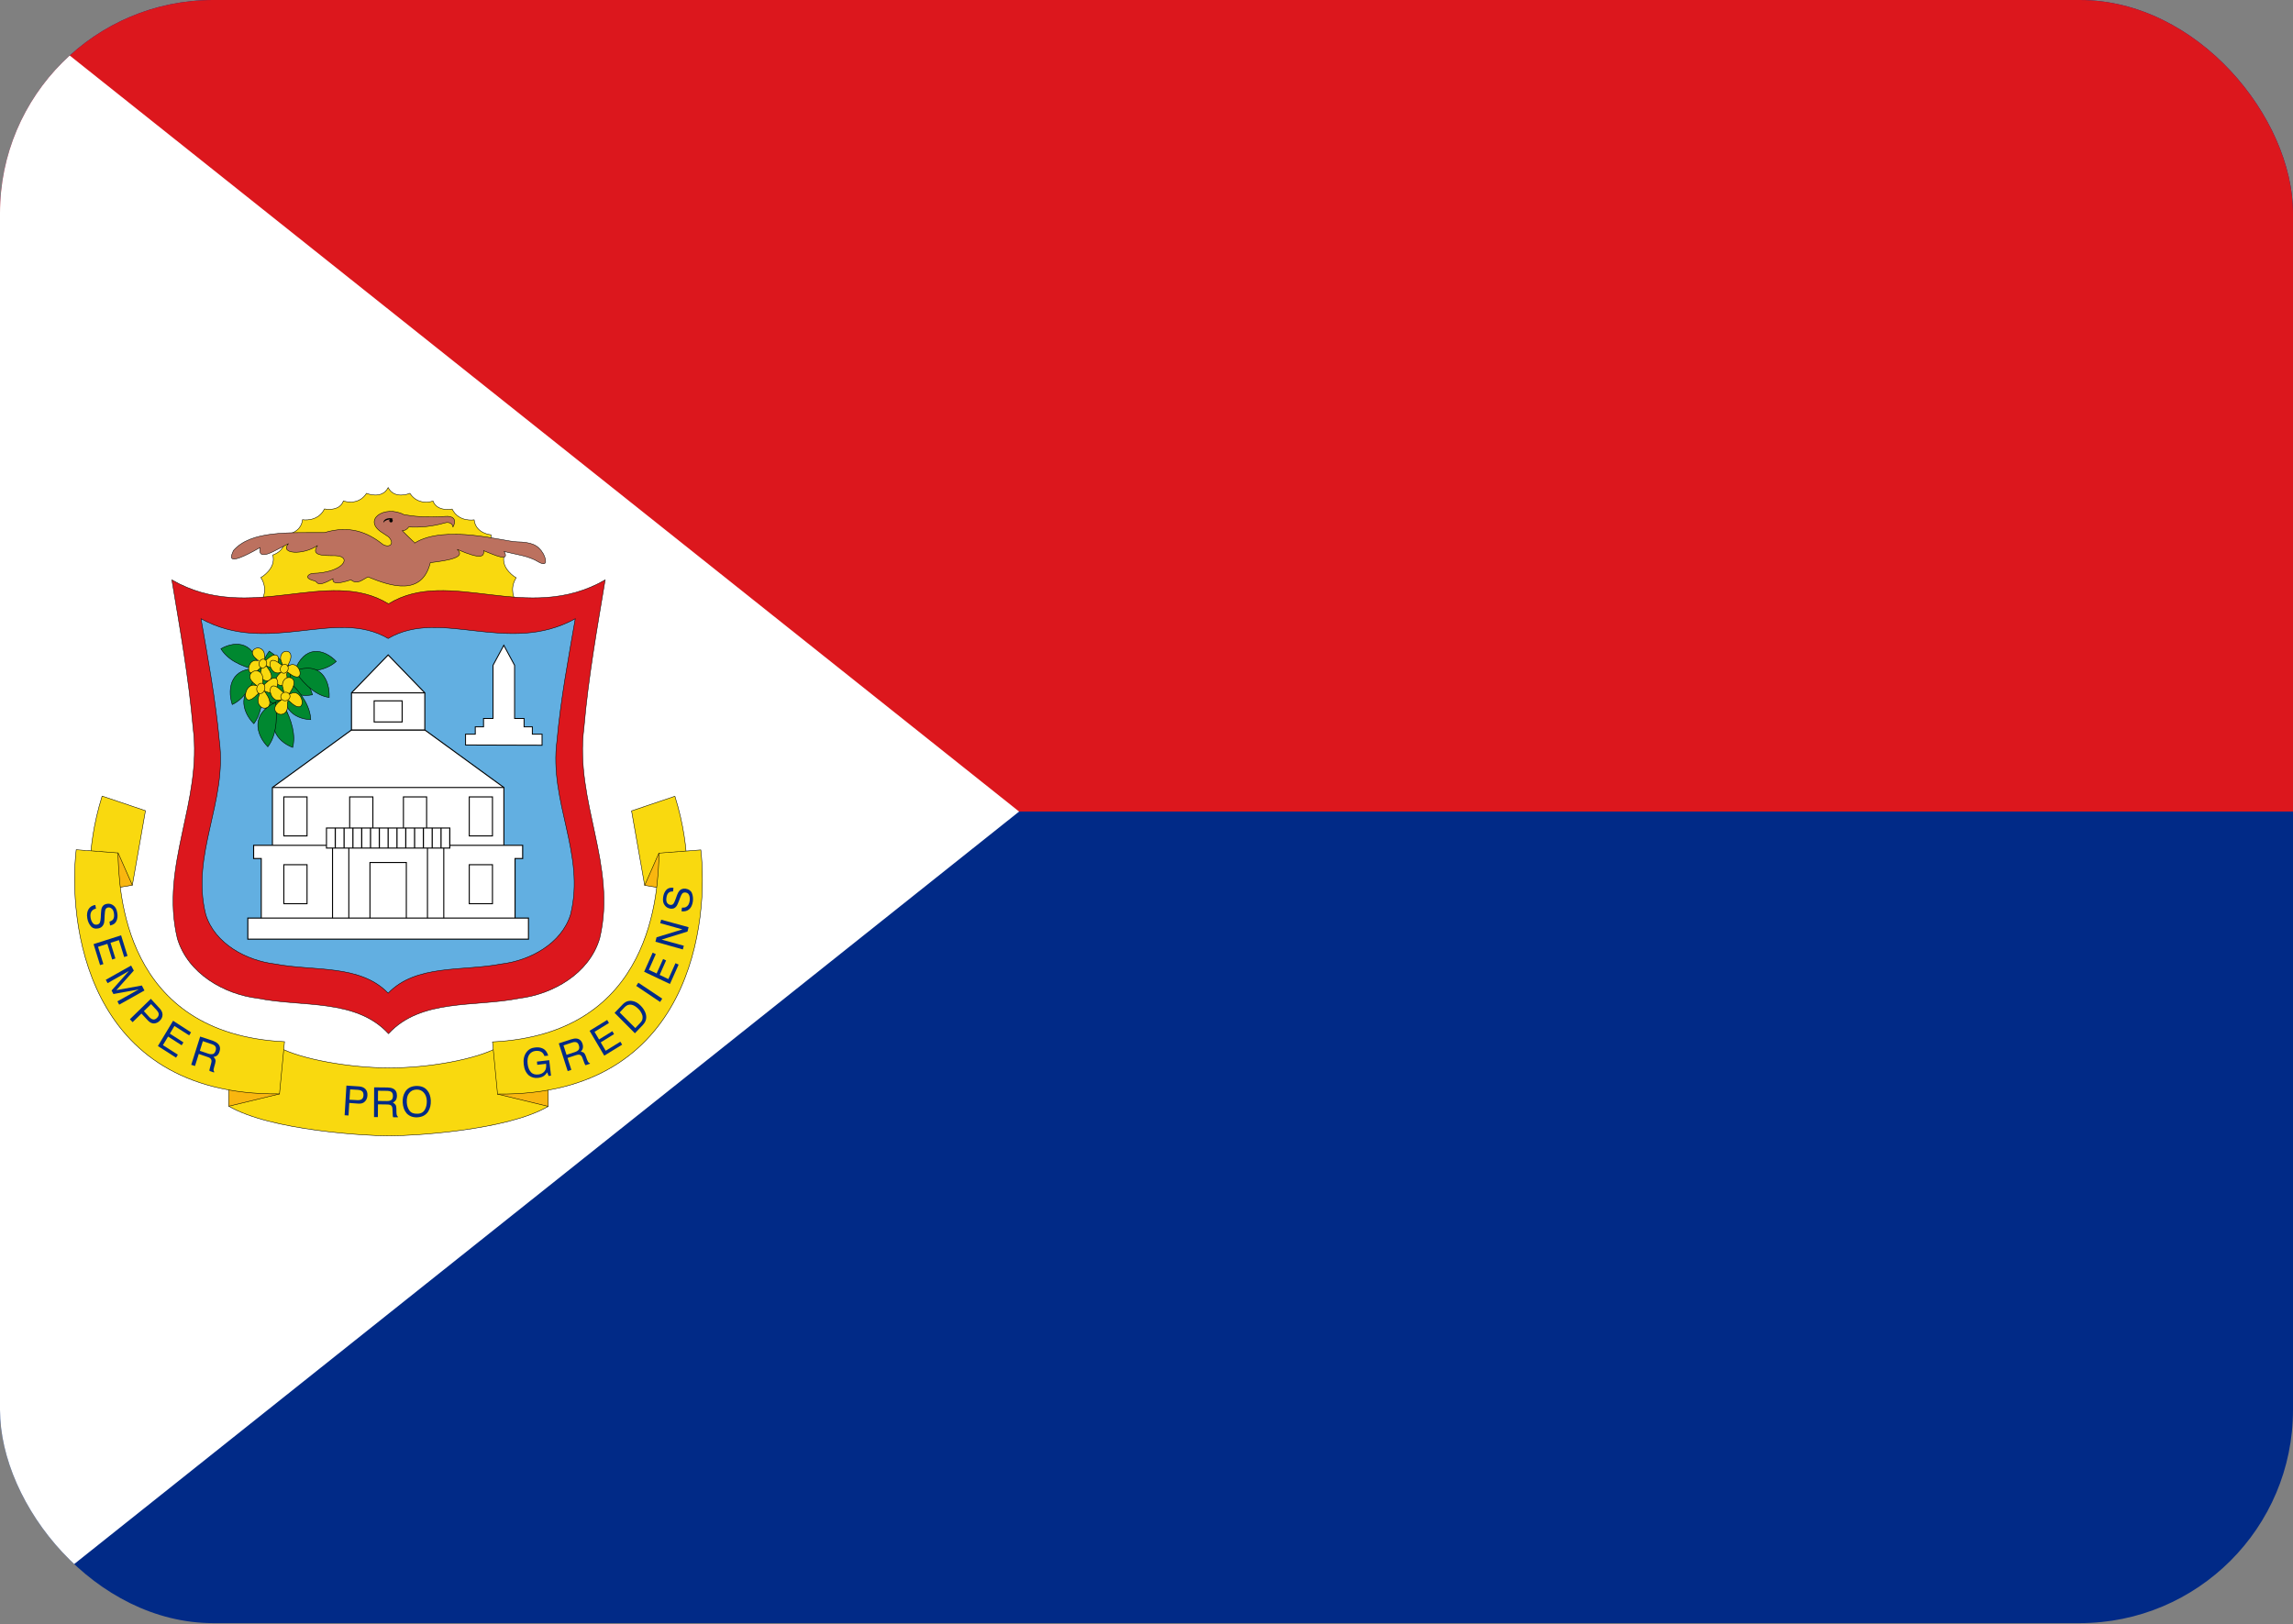 <svg width="2000" height="1417" viewBox="0 0 2000 1417" fill="none" xmlns="http://www.w3.org/2000/svg">
<rect x="0" y="0" width="2000" height="1417" fill="#808080" stroke="none"/>
<g clip-path="url(#clip0)">
<path d="M0 0H2000V1416.04H0V0Z" fill="#012A87"/>
<path d="M0 0H2000V708.02H0V0Z" fill="#DC171D"/>
<path d="M0 0V1416.04L888.889 708.02L0 0Z" fill="white"/>
<path d="M449.051 534.471L449.323 523.509C449.323 523.509 443.78 514.133 450.213 504.058C450.213 504.058 436.547 496.38 439.728 484.357C439.728 484.357 427.37 481.001 428.279 466.566C428.279 466.566 414.94 465.583 413.559 453.523C413.559 453.523 400.221 455.856 394.351 444.105C394.351 444.105 381.339 446.806 377.669 437.119C377.669 437.119 365.021 441.772 357.515 430.385C357.515 430.385 344.158 436.116 338.561 425.368C333.037 436.079 319.68 430.385 319.68 430.385C312.266 441.731 299.527 437.023 299.527 437.023C295.983 446.748 283.008 443.989 283.008 443.989C277.156 455.742 263.836 453.406 263.836 453.406C262.528 465.429 249.207 466.411 249.207 466.411C250.261 480.883 237.922 484.166 237.922 484.166C241.175 496.187 227.527 503.846 227.527 503.846C234.124 513.978 228.636 523.279 228.636 523.279L228.327 533.388L449.087 534.471H449.053H449.051Z" fill="#F9D90F" stroke="black" stroke-width="0.4"/>
<path d="M338.961 468.396C344.876 474.739 339.346 478.205 333.89 474.95C320.402 464.109 304.639 458.099 282.958 464.652C251.807 464.773 218.715 462.782 203.584 480.332C202.506 483.719 194.059 496.476 226.735 477.758C224.698 490.702 239.898 480.121 251.649 474.247C243.553 483.236 264.045 484.71 277.005 475.886C270.634 484.962 281.824 484.718 292.439 484.779C307.964 485.295 299.388 499.634 272.816 500.225C270.878 500.083 263.428 503.793 273.477 506.544C278.131 506.79 274.345 513.682 290.455 504.906C289.454 510.042 296.357 509.047 306.109 505.842C311.64 510.458 316.129 505.673 320.881 503.268C341.235 511.717 368.111 520.177 375.341 490.864C392.328 488.786 406.388 486.138 398.776 479.273C420.905 488.854 422.186 485.158 421.85 480.432C432.462 484.69 444.806 490.456 439.779 481.094C449.982 483.862 461.156 484.825 469.869 490.361C478.697 495.216 475.84 486.733 473.767 482.914C469.245 475.232 463.528 472.965 450.636 472.684C439.704 472.446 388.474 457.279 361.826 473.647C361.826 473.647 362.45 473.647 361.982 473.647C361.514 473.647 350.913 463.056 350.913 463.056C353.352 462.986 355.113 461.683 356.525 459.746C366.919 460.302 377.313 459.244 387.707 456.27C392.442 454.701 395.142 457.694 395.034 459.911C399.366 451.819 393.369 450.144 388.954 450.478C371.372 451.536 360.817 450.56 352.316 448.989C335.463 440.06 315.179 453.758 333.919 465.041L338.961 468.396Z" fill="#BC715F" stroke="black" stroke-width="0.4"/>
<path d="M342.922 452.547C339.396 453.105 335.756 453.554 334.348 456.147C334.451 451.88 340.434 451.586 342.922 452.547Z" fill="black"/>
<path d="M341.051 455.775C341.891 455.775 342.571 455.034 342.571 454.12C342.571 453.206 341.891 452.465 341.051 452.465C340.212 452.465 339.531 453.206 339.531 454.12C339.531 455.034 340.212 455.775 341.051 455.775Z" fill="black"/>
<path d="M149.891 505.909C156.851 547.859 164.576 590.854 168.374 634.772C176.643 699.818 139.388 754.429 154.671 818.686C163.793 849.519 195.721 867.442 224.943 870.994C263.708 878.775 310.57 871.018 338.866 901.81C367.163 871.013 414.025 878.775 452.79 870.994C482.011 867.442 513.939 849.519 523.062 818.686C538.345 754.429 501.09 699.818 509.358 634.772C513.156 590.854 520.882 547.859 527.842 505.909C459.606 545.252 392.184 494.07 338.866 526.793C285.549 494.07 218.126 545.252 149.891 505.909V505.909Z" fill="#DC171D" stroke="black" stroke-width="0.4"/>
<path d="M175.328 539.792C181.34 574.404 188.012 609.878 191.293 646.114C198.434 699.781 166.257 744.84 179.457 797.856C187.336 823.296 214.912 838.084 240.151 841.015C273.633 847.434 314.108 841.026 338.548 866.44C362.987 841.03 403.463 847.434 436.944 841.015C462.183 838.084 489.759 823.296 497.639 797.856C510.839 744.84 478.661 699.781 485.803 646.114C489.083 609.878 495.756 574.404 501.767 539.792C442.832 572.253 384.598 530.024 338.548 557.023C292.497 530.024 234.264 572.253 175.328 539.792Z" fill="#62AFE1" stroke="black" stroke-width="0.401"/>
<path d="M306.562 636.832L237.602 687.025V747.455H439.499V687.025L370.538 636.832H306.562Z" fill="white" stroke="black" stroke-width="0.9" stroke-linecap="round"/>
<path d="M221.223 737.448V749.001H227.863V808.348H449.238V749.001H455.879V737.448H221.223Z" fill="white" stroke="black" stroke-width="0.9" stroke-linecap="round"/>
<path d="M338.547 571.383L306.562 604.446V636.832H370.539V604.446L338.547 571.383Z" fill="white" stroke="black" stroke-width="0.9" stroke-linecap="round"/>
<path d="M247.57 695.226H267.799V729.248H247.57V695.226Z" fill="white" stroke="black" stroke-width="0.9" stroke-linecap="round"/>
<path d="M304.996 695.226H325.225V729.248H304.996V695.226Z" fill="white" stroke="black" stroke-width="0.9" stroke-linecap="round"/>
<path d="M429.53 695.226H409.301V729.248H429.53V695.226Z" fill="white" stroke="black" stroke-width="0.9" stroke-linecap="round"/>
<path d="M372.108 695.226H351.879V729.248H372.108V695.226Z" fill="white" stroke="black" stroke-width="0.9" stroke-linecap="round"/>
<path d="M247.57 754.389H267.799V788.411H247.57V754.389Z" fill="white" stroke="black" stroke-width="0.9" stroke-linecap="round"/>
<path d="M429.53 754.389H409.301V788.411H429.53V754.389Z" fill="white" stroke="black" stroke-width="0.9" stroke-linecap="round"/>
<path d="M354.408 752.463H322.695V808.35H354.408V752.463Z" fill="white" stroke="black" stroke-width="0.9" stroke-linecap="round"/>
<path d="M304.257 737.448H290.035V808.348H304.257V737.448Z" fill="white" stroke="black" stroke-width="0.9" stroke-linecap="round"/>
<path d="M372.844 737.448H387.072V808.348H372.844V737.448Z" fill="white" stroke="black" stroke-width="0.9" stroke-linecap="round"/>
<path d="M392.353 739.88V722.368H284.75V739.88H392.353Z" fill="white" stroke="black" stroke-width="0.9" stroke-linecap="round"/>
<path d="M306.562 604.445H370.539Z" fill="white"/>
<path d="M306.562 604.445H370.539" stroke="black" stroke-width="0.9"/>
<path d="M237.602 687.023H439.499Z" fill="white"/>
<path d="M237.602 687.023H439.499" stroke="black" stroke-width="0.9"/>
<path d="M216.152 800.942H460.95V819.315H216.152V800.942Z" fill="white" stroke="black" stroke-width="0.9" stroke-linecap="round"/>
<path d="M350.757 611.455H326.344V629.818H350.757V611.455Z" fill="white" stroke="black" stroke-width="0.9" stroke-linecap="round"/>
<path d="M292.438 722.368V739.88" stroke="black"/>
<path d="M384.668 722.368V739.88" stroke="black"/>
<path d="M376.98 722.368V739.88" stroke="black"/>
<path d="M369.293 722.368V739.88" stroke="black"/>
<path d="M361.609 722.368V739.88" stroke="black"/>
<path d="M353.922 722.368V739.88" stroke="black"/>
<path d="M346.238 722.368V739.88" stroke="black"/>
<path d="M338.551 722.368V739.88" stroke="black"/>
<path d="M330.863 722.368V739.88" stroke="black"/>
<path d="M323.18 722.368V739.88" stroke="black"/>
<path d="M315.492 722.368V739.88" stroke="black"/>
<path d="M307.809 722.368V739.88" stroke="black"/>
<path d="M300.121 722.368V739.88" stroke="black"/>
<path d="M392.352 723.562V739.879" stroke="black" stroke-width="0.9"/>
<path d="M234.837 568.011C250.033 578.309 257.22 587.831 257.255 596.662C238.344 595.594 221.243 586.141 234.837 568.011Z" fill="#008830" stroke="black" stroke-width="0.45"/>
<path d="M247.073 577.378C261.707 586.22 269.953 595.846 272.496 606.173C257.629 608.92 241.769 601.469 247.073 577.378Z" fill="#008830" stroke="black" stroke-width="0.45"/>
<path d="M228.156 592.573C230.126 610.328 227.714 623.086 221.389 631.383C210.493 620.3 206.74 602.321 228.156 592.573Z" fill="#008830" stroke="black" stroke-width="0.45"/>
<path d="M228.175 592.626C241.922 602.949 249.239 613.388 250.815 623.93C235.767 625.115 220.672 616.048 228.175 592.626Z" fill="#008830" stroke="black" stroke-width="0.45"/>
<path d="M237.306 578.414L243.64 582.615L250.438 581.903L253.29 586.891C253.29 586.891 252.525 597.141 252.52 598.076C252.515 599.012 254.621 604.745 254.621 604.745L249.994 608.316L237.601 613.708L226.01 603.71L218.704 604.513L215.5 594.874L219.101 586.655L228.146 580.419L237.306 578.414Z" fill="#008830" stroke="black" stroke-width="0.45"/>
<path d="M225.41 583.518C219.454 600.24 211.777 610.383 202.564 614.652C197.702 599.484 202.174 581.691 225.41 583.518Z" fill="#008830" stroke="black" stroke-width="0.45"/>
<path d="M225.379 584.735C208.858 581.281 198.162 574.931 192.664 565.994C205.941 558.38 223.208 560.102 225.379 584.735V584.735Z" fill="#008830" stroke="black" stroke-width="0.45"/>
<path d="M256.969 585.333C273.74 586.913 285.681 583.986 293.31 577.034C282.562 565.788 265.529 562.323 256.969 585.333Z" fill="#008830" stroke="black" stroke-width="0.45"/>
<path d="M257.02 585.352C267.133 599.645 277.171 607.11 287.141 608.48C287.823 592.474 278.853 576.713 257.02 585.352Z" fill="#008830" stroke="black" stroke-width="0.45"/>
<path d="M251.751 594.089C264.356 605.942 270.557 617.166 271.042 627.828C255.962 627.263 241.887 616.503 251.751 594.089Z" fill="#008830" stroke="black" stroke-width="0.45"/>
<path d="M246.556 613.731C255.181 629.085 257.884 641.778 255.301 652.093C241.092 646.699 230.754 631.913 246.556 613.731Z" fill="#008830" stroke="black" stroke-width="0.45"/>
<path d="M240.489 612.738C242.399 630.501 239.944 643.25 233.591 651.522C222.732 640.397 219.041 622.404 240.489 612.738Z" fill="#008830" stroke="black" stroke-width="0.45"/>
<path d="M229.534 592.811C228.322 591.898 227.409 590.31 227.196 588.742C227.014 587.403 227.117 586.543 227.685 584.656C227.973 583.7 228.201 582.896 228.192 582.869C228.184 582.842 227.959 582.772 227.692 582.714C227.229 582.612 227.172 582.644 226.338 583.462C223.485 586.26 220.882 587.601 219.1 587.191C217.034 586.715 216.243 583.673 217.393 580.623C218.368 578.031 220.2 576.445 222.539 576.164C223.404 576.06 223.769 576.097 224.779 576.39C225.442 576.583 225.96 576.683 225.93 576.614C225.9 576.544 225.396 576.164 224.81 575.769C221.926 573.827 220.22 571.58 220.106 569.572C220.022 568.114 220.921 566.715 222.46 565.907C225.047 564.55 228.285 565.517 229.79 568.096C230.513 569.335 230.701 570.32 230.698 572.868C230.697 574.346 230.755 575.193 230.86 575.24C230.95 575.28 231.187 575.51 231.388 575.751L231.752 576.189L233.181 574.946C234.637 573.679 235.69 572.906 236.873 572.237C238.508 571.313 240.435 571.051 241.4 571.623C243.514 572.875 243.506 576.957 241.382 579.752C239.66 582.019 237.042 582.819 234.651 581.807C234.115 581.58 233.355 581.303 232.964 581.191L232.252 580.987L233.354 582.474C234.839 584.48 235.674 585.916 236.249 587.455C237.335 590.359 236.783 592.599 234.744 593.559C233.174 594.299 231.117 594.004 229.534 592.811V592.811Z" fill="#F9D90F" stroke="black" stroke-width="0.45"/>
<path d="M232.368 580.201C232.003 581.174 231.329 581.97 230.495 582.414C229.66 582.858 228.733 582.914 227.918 582.569C227.103 582.224 226.466 581.507 226.148 580.575C225.829 579.643 225.856 578.573 226.221 577.6C226.586 576.627 227.26 575.831 228.095 575.387C228.929 574.943 229.856 574.887 230.671 575.232C231.487 575.577 232.123 576.295 232.442 577.226C232.76 578.158 232.733 579.228 232.368 580.201V580.201Z" fill="#F9D90F" stroke="black" stroke-width="0.45"/>
<path d="M244.687 573.95C244.698 575.325 244.917 576.191 245.723 578.06C246.132 579.008 246.462 579.806 246.458 579.835C246.453 579.863 246.248 579.953 246 580.034C245.57 580.176 245.511 580.149 244.598 579.387C241.475 576.783 238.793 575.639 237.143 576.205C235.229 576.863 234.894 580.02 236.419 583.024C237.715 585.576 239.69 587.034 241.971 587.123C242.815 587.156 243.16 587.088 244.086 586.705C244.695 586.454 245.178 586.308 245.159 586.381C245.14 586.455 244.71 586.883 244.203 587.334C241.708 589.55 240.386 591.976 240.555 594.026C240.678 595.515 241.734 596.862 243.321 597.553C245.989 598.716 248.958 597.461 250.042 594.713C250.563 593.394 250.606 592.377 250.249 589.788C250.043 588.286 249.98 587.42 250.075 587.363C250.155 587.316 250.351 587.062 250.509 586.8L250.798 586.324L252.34 587.468C253.911 588.633 255.028 589.33 256.254 589.91C257.95 590.713 259.833 590.817 260.679 590.155C262.531 588.705 261.956 584.557 259.532 581.895C257.566 579.735 254.946 579.142 252.795 580.371C252.313 580.647 251.624 580.993 251.264 581.139L250.61 581.406L251.459 579.802C252.604 577.638 253.205 576.109 253.542 574.497C254.179 571.454 253.338 569.225 251.251 568.419C249.643 567.8 247.713 568.273 246.52 569.46C245.327 570.647 244.673 572.338 244.687 573.95V573.95Z" fill="#F9D90F" stroke="black" stroke-width="0.45"/>
<path d="M244.869 582.033C245.305 581.064 246.045 580.282 246.926 579.858C247.808 579.434 248.759 579.404 249.571 579.774C250.383 580.144 250.988 580.883 251.254 581.83C251.52 582.777 251.425 583.853 250.99 584.823C250.554 585.792 249.815 586.574 248.933 586.998C248.051 587.422 247.1 587.452 246.288 587.082C245.477 586.713 244.871 585.973 244.605 585.026C244.339 584.079 244.434 583.003 244.869 582.033V582.033Z" fill="#F9D90F" stroke="black" stroke-width="0.45"/>
<path d="M225.068 612.029C224.904 610.499 225.034 609.508 225.685 607.321C226.015 606.213 226.278 605.281 226.269 605.251C226.261 605.22 226.022 605.148 225.738 605.091C225.244 604.992 225.183 605.03 224.271 606.001C221.155 609.318 218.339 610.954 216.442 610.549C214.243 610.079 213.467 606.618 214.766 603.073C215.87 600.062 217.866 598.174 220.374 597.764C221.303 597.613 221.693 597.641 222.766 597.94C223.471 598.137 224.023 598.233 223.993 598.155C223.963 598.076 223.432 597.658 222.814 597.227C219.772 595.104 217.999 592.589 217.923 590.288C217.868 588.617 218.862 586.978 220.527 585.994C223.325 584.34 226.767 585.33 228.319 588.235C229.064 589.629 229.241 590.753 229.18 593.678C229.145 595.375 229.187 596.345 229.299 596.395C229.394 596.437 229.643 596.693 229.852 596.962L230.232 597.451L231.789 595.971C233.375 594.463 234.52 593.536 235.801 592.725C237.571 591.603 239.639 591.231 240.658 591.851C242.892 593.21 242.789 597.896 240.453 601.183C238.558 603.85 235.739 604.865 233.204 603.792C232.635 603.552 231.829 603.261 231.413 603.147L230.656 602.94L231.8 604.606C233.344 606.854 234.204 608.471 234.784 610.216C235.879 613.51 235.236 616.101 233.033 617.279C231.336 618.186 229.142 617.924 227.671 616.767C226.2 615.61 225.26 613.821 225.068 612.029V612.029Z" fill="#F9D90F" stroke="black" stroke-width="0.45"/>
<path d="M230.71 601.948C230.304 603.093 229.574 604.045 228.68 604.595C227.787 605.146 226.804 605.249 225.947 604.882C225.09 604.516 224.43 603.709 224.111 602.64C223.793 601.572 223.842 600.328 224.249 599.183C224.655 598.038 225.385 597.086 226.279 596.535C227.172 595.985 228.155 595.882 229.012 596.248C229.869 596.615 230.529 597.422 230.848 598.49C231.166 599.559 231.117 600.803 230.71 601.948V601.948Z" fill="#F9D90F" stroke="black" stroke-width="0.45"/>
<path d="M246.374 596.836C246.236 598.342 246.379 599.313 247.052 601.449C247.393 602.531 247.666 603.441 247.658 603.471C247.65 603.501 247.416 603.577 247.137 603.639C246.652 603.746 246.591 603.71 245.68 602.774C242.562 599.577 239.766 598.026 237.904 598.462C235.746 598.967 235.034 602.384 236.366 605.84C237.498 608.777 239.491 610.592 241.967 610.944C242.883 611.075 243.266 611.039 244.318 610.723C245.009 610.516 245.552 610.41 245.523 610.488C245.494 610.567 244.978 610.987 244.376 611.424C241.414 613.57 239.706 616.076 239.665 618.338C239.635 619.981 240.638 621.572 242.292 622.505C245.072 624.074 248.445 623.033 249.929 620.148C250.642 618.763 250.8 617.656 250.697 614.783C250.636 613.116 250.664 612.162 250.772 612.111C250.866 612.068 251.107 611.812 251.308 611.543L251.675 611.054L253.23 612.478C254.814 613.928 255.956 614.816 257.228 615.587C258.988 616.654 261.029 616.978 262.023 616.348C264.202 614.968 264.03 610.367 261.682 607.184C259.776 604.602 256.986 603.661 254.507 604.765C253.95 605.013 253.161 605.315 252.753 605.435L252.011 605.654L253.113 603.994C254.598 601.755 255.421 600.149 255.966 598.423C256.995 595.165 256.324 592.632 254.137 591.519C252.453 590.661 250.297 590.963 248.866 592.129C247.435 593.295 246.537 595.071 246.374 596.836V596.836Z" fill="#F9D90F" stroke="black" stroke-width="0.45"/>
<path d="M248.37 603.979C247.306 604.169 246.344 604.738 245.694 605.559C245.044 606.38 244.76 607.386 244.904 608.356C245.049 609.326 245.611 610.18 246.465 610.731C247.32 611.282 248.397 611.484 249.461 611.293C250.525 611.102 251.488 610.534 252.138 609.713C252.788 608.892 253.072 607.886 252.927 606.916C252.782 605.946 252.221 605.092 251.366 604.541C250.512 603.99 249.434 603.788 248.37 603.979V603.979Z" fill="#F9D90F" stroke="black" stroke-width="0.45"/>
<path d="M472.798 640.504H464.325V634.109H457.107V626.801H448.844L448.837 580.425L439.425 562.936L430.014 580.425V626.801H421.75V634.109H414.532V640.504H406.059V649.944L472.798 650.146V640.504Z" fill="white" stroke="black" stroke-width="0.8"/>
<path d="M339.296 931.621C373.206 931.737 414.912 924.385 434.447 913.658L477.353 909.624L478.207 965.218C441.862 986.5 357.941 991.073 339.478 990.919C320.996 991.073 236.04 986.425 199.531 965.064L200.004 909.431L243 913.541C262.535 924.214 305.513 931.621 339.387 931.621H339.296" fill="#F9D90F"/>
<path d="M199.531 965.065L243.777 954.317L199.679 947.615L199.531 965.065Z" fill="#F9B60F"/>
<path d="M89.078 694.491L126.877 707.265L115.446 772.256L79.664 778.159C79.664 778.159 73.631 743.986 89.078 694.452" fill="#F9D90F"/>
<path d="M79.664 778.161L102.907 744.103L115.446 772.258L79.664 778.161Z" fill="#F9B60F"/>
<path d="M89.078 694.491L126.877 707.265L115.446 772.256L79.664 778.159C79.664 778.159 73.631 743.986 89.078 694.452V694.491V694.491Z" stroke="black" stroke-width="0.401"/>
<path d="M199.531 965.065L244.059 954.317" stroke="black" stroke-width="0.401"/>
<path d="M102.941 743.896L115.445 772.257" stroke="black" stroke-width="0.401"/>
<path d="M478.207 965.219L433.961 954.471L478.059 947.769L478.207 965.219Z" fill="#F9B60F"/>
<path d="M588.658 694.644L550.859 707.418L562.29 772.41L598.072 778.313C598.072 778.313 604.105 744.139 588.658 694.605" fill="#F9D90F"/>
<path d="M598.071 778.314L574.828 744.256L562.289 772.411L598.071 778.314Z" fill="#F9B60F"/>
<path d="M588.658 694.644L550.859 707.418L562.29 772.41L598.072 778.313C598.072 778.313 604.105 744.139 588.658 694.605V694.645V694.644Z" stroke="black" stroke-width="0.401"/>
<path d="M478.204 965.219L433.676 954.471" stroke="black" stroke-width="0.401"/>
<path d="M574.793 744.05L562.289 772.411" stroke="black" stroke-width="0.401"/>
<path d="M339.296 931.621C373.206 931.737 414.912 924.385 434.447 913.658L477.353 909.624L478.207 965.218C441.862 986.5 357.941 991.073 339.478 990.919C320.996 991.073 236.04 986.425 199.531 965.064L200.004 909.431L243 913.541C262.535 924.214 305.513 931.621 339.387 931.621H339.296" stroke="black" stroke-width="0.401"/>
<path d="M611.263 741.46L574.827 744.256C574.01 777.042 570.266 902.159 429.574 908.951L433.954 954.471C605.212 956.36 618.223 801.008 611.263 741.46Z" fill="#F9D90F"/>
<path d="M611.263 741.46L574.827 744.256C574.01 777.042 570.266 902.159 429.574 908.951L433.954 954.471C605.212 956.36 618.223 801.008 611.263 741.46Z" stroke="black" stroke-width="0.401"/>
<path d="M66.471 741.306L102.907 744.102C103.724 776.888 107.468 902.005 248.16 908.797L243.78 954.317C72.522 956.206 59.511 800.854 66.471 741.306Z" fill="#F9D90F"/>
<path d="M66.471 741.306L102.907 744.102C103.724 776.888 107.468 902.005 248.16 908.797L243.78 954.317C72.522 956.206 59.511 800.854 66.471 741.306Z" stroke="black" stroke-width="0.401"/>
<path d="M315.408 959.023C314.445 959.679 313.137 959.855 311.628 959.776L304.832 959.409L305.413 950.399L312.155 950.784C313.482 950.88 314.536 951.152 315.19 951.575C316.553 952.327 317.153 953.718 317.026 955.646C316.935 957.306 316.389 958.388 315.39 959.023H315.408ZM303.978 973.208L304.65 962.226L312.573 962.807C315.136 963.019 317.044 962.305 318.334 960.914C319.679 959.563 320.369 957.79 320.46 955.783C320.624 953.446 320.06 951.536 318.752 950.127C317.498 948.777 315.717 948.063 313.482 947.833L302.16 947.081L300.598 972.936L303.96 973.169" fill="#012A87"/>
<path d="M329.737 951.575L338.024 951.672C339.223 951.787 340.168 951.942 340.859 952.289C342.131 952.926 342.731 954.2 342.731 956.052C342.731 957.791 342.258 958.948 341.331 959.643C340.441 960.278 339.151 960.567 337.606 960.567L329.646 960.471L329.719 951.575H329.737ZM329.592 974.48L329.665 963.442L337.443 963.56C338.824 963.56 339.841 963.674 340.55 964.041C341.695 964.6 342.258 965.779 342.313 967.398L342.513 971.74C342.568 972.782 342.586 973.421 342.64 973.843C342.749 974.152 342.804 974.48 342.949 974.713H347.129L347.056 974.152C346.583 973.882 346.202 973.363 346.038 972.57C345.893 972.068 345.82 971.315 345.784 970.37L345.711 966.916C345.656 965.353 345.402 964.274 344.839 963.674C344.348 962.979 343.676 962.381 342.64 962.015C343.803 961.361 344.675 960.608 345.311 959.68C345.911 958.657 346.22 957.364 346.22 955.784C346.22 952.812 345.075 950.784 342.749 949.686C341.495 949.088 339.896 948.777 338.006 948.741L326.321 948.623L326.23 974.557H329.592" fill="#012A87"/>
<path d="M357.273 969.057C355.783 967.13 354.983 964.718 354.802 961.862C354.638 958.271 355.292 955.533 356.837 953.678C358.4 951.671 360.417 950.709 363.052 950.554C365.705 950.4 367.886 951.307 369.503 953.08C371.157 954.819 372.102 957.231 372.265 960.241C372.356 963.133 371.884 965.7 370.63 967.957C369.394 970.256 367.341 971.549 364.306 971.624C361.144 971.799 358.781 971.008 357.273 969.057ZM353.275 952.733C351.712 955.299 351.076 958.271 351.24 961.862C351.476 965.738 352.603 968.944 354.729 971.356C357.091 973.768 360.217 974.981 364.07 974.75C368.195 974.557 371.302 972.897 373.41 969.85C375.119 967.091 375.936 963.886 375.755 959.93C375.518 956.399 374.555 953.524 372.756 951.382C370.485 948.507 367.159 947.235 362.652 947.428C358.4 947.716 355.274 949.375 353.257 952.733" fill="#012A87"/>
<path d="M83.152 789.456L83.716 792.696C82.353 792.985 81.262 793.566 80.463 794.319C79.027 795.745 78.536 797.888 79.027 800.802C79.245 802.035 79.663 803.251 80.19 804.218C81.281 806.186 82.698 806.975 84.497 806.666C85.824 806.416 86.696 805.877 87.114 804.874C87.514 803.888 87.805 802.383 87.895 800.455L88.059 796.806C88.171 794.548 88.404 792.775 88.876 791.789C89.621 790.014 91.021 788.914 93.111 788.549C95.346 788.123 97.309 788.663 98.999 790.014C100.707 791.268 101.834 793.448 102.252 796.343C102.779 798.988 102.543 801.362 101.56 803.502C100.615 805.588 98.798 806.859 96.018 807.4L95.472 804.121C96.763 803.62 97.726 803.135 98.362 802.462C99.453 801.167 99.779 799.297 99.361 796.731C99.034 794.645 98.362 793.294 97.344 792.621C96.345 791.828 95.345 791.519 94.254 791.714C93.037 791.907 92.237 792.621 91.856 793.778C91.619 794.548 91.438 796.15 91.274 798.602L91.111 802.383C91.021 804.158 90.766 805.626 90.203 806.63C89.312 808.48 87.804 809.619 85.605 809.985C82.825 810.487 80.68 809.812 79.154 807.921C77.591 806.068 76.628 803.849 76.137 801.09C75.592 797.809 75.992 795.262 77.228 793.219C78.482 791.116 80.463 789.9 83.152 789.495" fill="#012A87"/>
<path d="M81.606 823.669L105.629 815.989L111.227 833.952L108.301 834.936L103.721 820.175L96.416 822.511L100.65 836.152L97.852 837.097L93.654 823.418L85.513 826.002L90.165 841.092L87.293 841.962L81.606 823.669" fill="#012A87"/>
<path d="M92.258 854.809L114.356 842.365L116.718 846.744L101.526 863.801L123.714 859.769L126.004 864.112L103.961 876.481L102.398 873.604L115.41 866.331C115.882 866.04 116.609 865.615 117.663 865.019C118.699 864.517 119.862 863.84 121.025 863.203L98.927 867.198L97.31 864.149L112.393 847.149L111.666 847.537C111.194 847.824 110.376 848.251 109.267 848.924C108.177 849.64 107.359 850.082 106.832 850.313L93.857 857.704L92.258 854.773" fill="#012A87"/>
<path d="M133.434 889.37C132.326 889.102 131.236 888.425 130.163 887.248L125.493 882.134L131.781 876.017L136.488 881.113C137.396 882.059 137.978 882.983 138.287 883.776C138.722 885.299 138.287 886.69 136.96 888C135.761 889.177 134.561 889.66 133.434 889.37ZM115.68 891.744L123.385 884.238L128.855 890.123C130.618 892.033 132.417 892.902 134.307 892.865C136.233 892.747 137.887 891.995 139.341 890.528C140.976 888.984 141.757 887.171 141.757 885.224C141.735 883.331 140.922 881.557 139.413 879.898L131.563 871.386L113.281 889.216L115.644 891.744" fill="#012A87"/>
<path d="M137.723 912.584L150.97 890.528L166.635 900.64L165 903.266L152.133 895.084L148.154 901.761L159.984 909.381L158.457 911.91L146.609 904.327L142.102 911.793L155.132 920.111L153.569 922.716L137.723 912.584" fill="#012A87"/>
<path d="M176.939 908.319L184.899 911.003C186.026 911.367 186.843 911.831 187.388 912.353C188.406 913.376 188.679 914.841 188.079 916.616C187.589 918.16 186.844 919.163 185.681 919.59C184.645 919.781 183.336 919.781 181.81 919.279L174.305 916.734L176.94 908.319L176.939 908.319ZM170.07 929.988L173.378 919.472L180.792 922.038C182.119 922.407 183.082 922.909 183.554 923.428C184.463 924.296 184.736 925.589 184.281 927.192L183.173 931.378C182.918 932.4 182.791 933.076 182.682 933.385C182.682 933.714 182.682 934.062 182.738 934.291L186.645 935.642L186.881 935.044C186.464 934.697 186.227 934.062 186.245 933.271C186.335 932.786 186.464 932.016 186.718 931.127L187.663 927.769C188.045 926.303 188.19 925.203 187.844 924.414C187.553 923.582 187.063 922.829 186.245 922.117C187.481 921.884 188.553 921.479 189.462 920.765C190.316 919.974 191.043 918.874 191.479 917.332C192.369 914.532 191.879 912.197 189.916 910.422C188.935 909.498 187.536 908.704 185.7 907.971L174.579 904.326L166.801 928.927L170.054 929.988" fill="#012A87"/>
<path d="M466.757 913.855C469.064 913.546 471.049 913.753 472.835 914.494C475.465 915.503 477.178 917.679 478.173 920.931L474.869 921.269C474.225 919.505 473.259 918.272 471.916 917.547C470.608 916.866 468.945 916.636 467.015 916.851C464.763 917.105 462.924 918.208 461.589 920.054C460.268 922.029 459.79 924.727 460.206 928.217C460.558 931.104 461.458 933.579 463.03 935.274C464.475 937.002 466.673 937.689 469.584 937.389C471.766 937.112 473.542 936.271 474.828 934.743C476.165 933.297 476.626 931.033 476.314 928.074L468.611 928.966L468.328 926.16L479.051 924.917L480.612 938.408L478.485 938.649L477.29 935.499C476.348 936.854 475.419 937.887 474.613 938.471C473.257 939.504 471.454 940.12 469.221 940.356C466.325 940.692 463.718 940.024 461.401 938.294C458.869 936.12 457.3 932.99 456.824 928.723C456.292 924.528 457.052 920.994 458.972 918.27C460.799 915.639 463.364 914.172 466.759 913.817" fill="#012A87"/>
<path d="M491.492 912.023L499.252 909.44C500.317 909.077 501.23 908.985 502.008 909.117C503.409 909.293 504.406 910.225 504.924 912.02C505.417 913.55 505.366 914.867 504.708 915.762C504.013 916.689 502.954 917.34 501.438 917.852L494.148 920.249L491.492 912.022L491.492 912.023ZM498.329 933.278L494.987 922.966L502.205 920.583C503.556 920.193 504.491 919.991 505.181 920.1C506.437 920.326 507.366 921.181 507.947 922.751L509.415 926.684C509.734 927.658 509.996 928.254 510.217 928.53C510.31 928.874 510.534 929.091 510.703 929.323L514.62 927.998L514.427 927.443C513.858 927.417 513.32 927.052 512.937 926.373C512.653 925.891 512.394 925.201 512.016 924.392L510.876 921.171C510.36 919.772 509.806 918.9 509.15 918.359C508.49 917.933 507.646 917.63 506.635 917.51C507.455 916.584 508.061 915.651 508.318 914.532C508.594 913.397 508.537 912.113 508.077 910.66C507.203 907.924 505.464 906.374 502.946 906.07C501.616 905.896 500.075 906.126 498.289 906.701L487.392 910.252L495.148 934.43L498.343 933.352" fill="#012A87"/>
<path d="M527.049 920.972L514.238 899.265L529.587 889.842L531.141 892.463L518.562 900.201L522.506 906.836L534.121 899.636L535.571 902.175L523.956 909.377L528.3 916.69L541.099 908.808L542.655 911.372L527.032 920.972" fill="#012A87"/>
<path d="M540.482 883.286L544.572 878.916C546.465 876.968 548.422 876.136 550.511 876.496C552.602 876.78 554.692 878.045 556.887 880.256C557.49 880.792 558.016 881.476 558.557 882.235C559.5 883.654 560.04 884.887 560.367 886.105C560.629 887.627 560.504 888.996 559.955 890.289C559.627 890.932 559.064 891.678 558.228 892.565L554.121 896.897L540.483 883.25L540.482 883.286ZM560.769 894.112C563.67 891.007 564.41 887.556 562.943 883.551C562.083 881.381 560.722 879.246 558.8 877.349C556.383 874.882 553.814 873.558 551.066 873.207C548.016 872.82 545.373 873.868 543.013 876.376L536.049 883.628L553.785 901.44L560.75 894.15" fill="#012A87"/>
<path d="M575.727 874.1L554.938 860.132L556.787 857.349L577.616 871.244L575.744 874.138" fill="#012A87"/>
<path d="M584.363 858.465L561.827 847.776L569.246 831.142L571.984 832.395L565.929 846.106L572.718 849.274L578.373 836.65L580.967 837.917L575.367 850.522L582.958 854.174L589.162 840.302L591.9 841.534L584.345 858.464" fill="#012A87"/>
<path d="M595.59 828.297L571.698 821.587L572.654 817.708L595.236 810.822L575.85 805.39L576.684 802.349L600.581 808.907L599.666 812.676L577.041 819.73L596.431 825.069L595.608 828.298" fill="#012A87"/>
<path d="M594.395 794.994L594.823 791.835C596.216 791.937 597.404 791.765 598.317 791.304C600.108 790.393 601.201 788.556 601.578 785.786C601.736 784.486 601.728 783.343 601.484 782.248C601.048 780.135 599.968 778.925 598.17 778.656C596.835 778.445 595.857 778.737 595.13 779.472C594.47 780.321 593.759 781.558 593.188 783.329L591.95 786.582C591.15 788.712 590.43 790.175 589.682 790.983C588.477 792.5 586.847 792.968 584.797 792.725C582.608 792.382 580.857 791.385 579.657 789.573C578.416 787.908 577.969 785.588 578.403 782.764C578.719 780.181 579.627 778.035 581.162 776.347C582.583 774.804 584.722 774.133 587.409 774.555L587.034 777.717C585.712 777.656 584.648 777.851 583.857 778.376C582.432 779.115 581.596 780.778 581.266 783.25C580.989 785.296 581.203 786.687 581.913 787.769C582.629 788.68 583.554 789.282 584.658 789.426C585.834 789.591 586.778 789.242 587.459 788.321C587.95 787.687 588.559 786.294 589.4 784.033L590.627 780.611C591.226 779.03 591.918 777.828 592.703 776.985C594.101 775.59 595.877 775.054 598.068 775.325C600.738 775.744 602.604 776.99 603.504 779.163C604.385 781.354 604.667 783.741 604.329 786.418C603.905 789.445 602.864 791.792 601.05 793.318C599.234 794.878 597.031 795.338 594.395 794.994" fill="#012A87"/>
</g>
<defs>
<clipPath id="clip0">
<rect width="2000" height="1416.04" rx="186" fill="white"/>
</clipPath>
</defs>
</svg>
